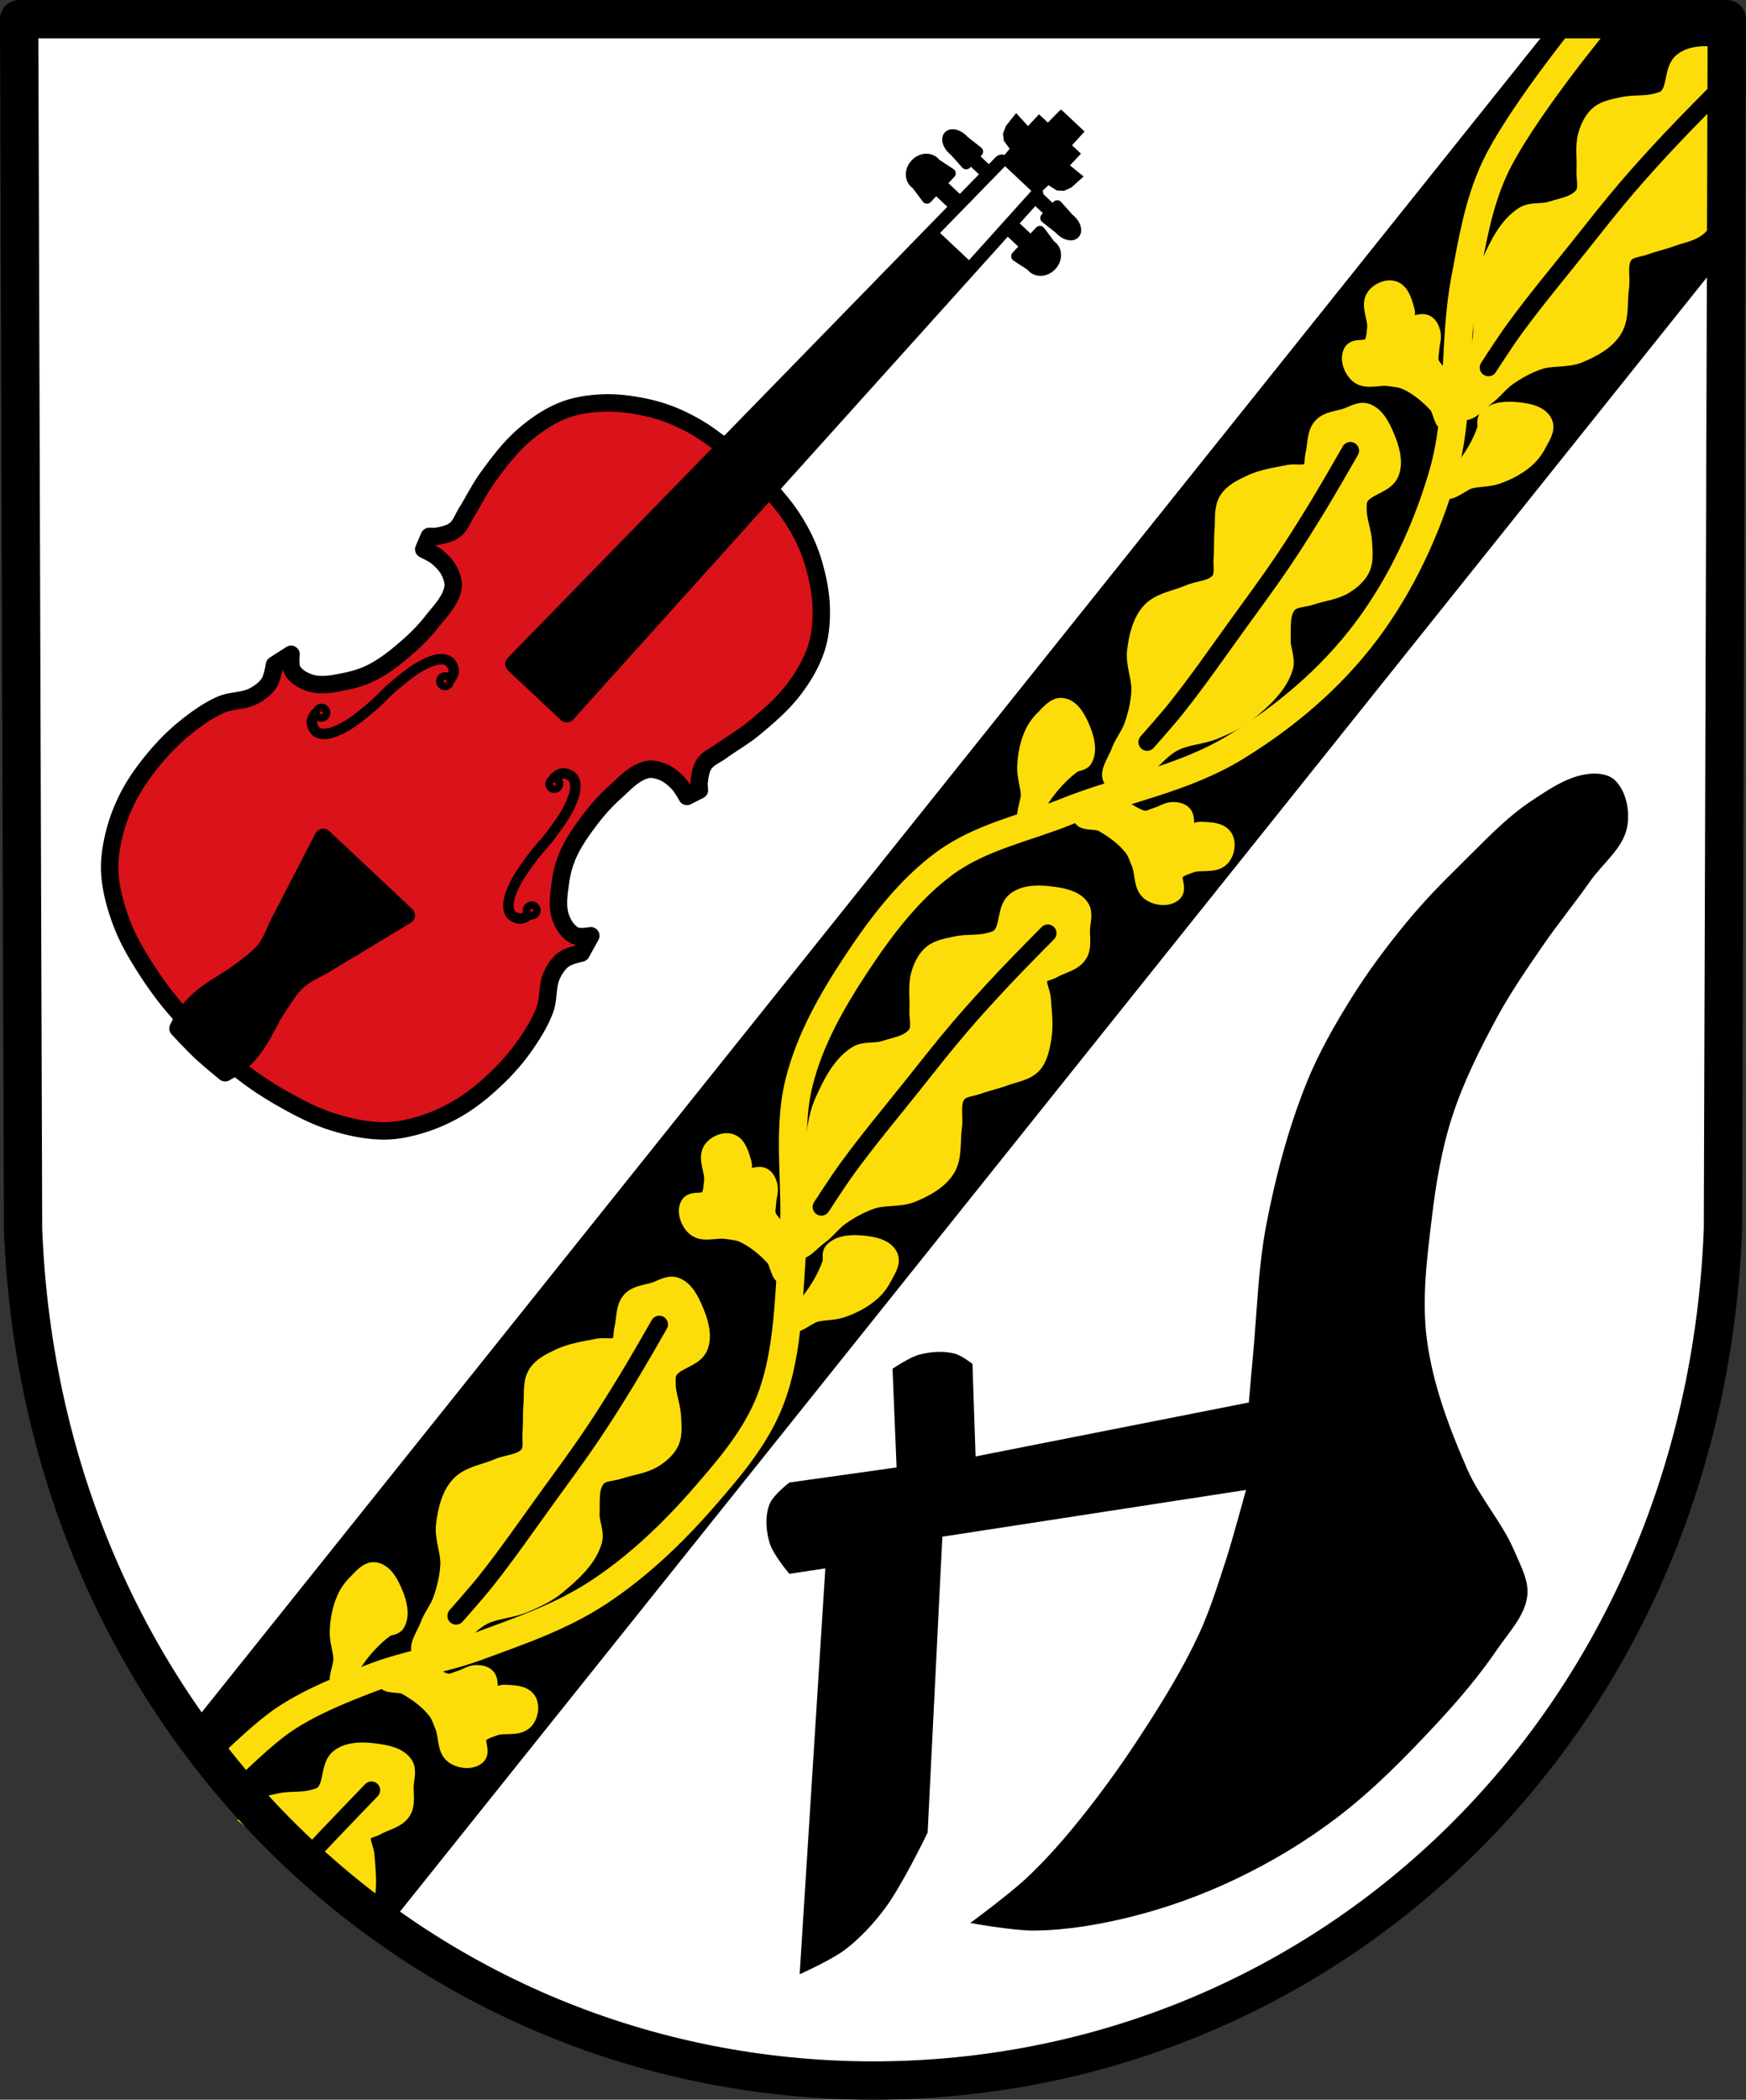<svg xmlns="http://www.w3.org/2000/svg" width="501.443" height="602.651"><rect width="100%" height="100%" fill="#333333" stroke="none"/><path style="fill:#fff;fill-rule:evenodd;stroke:none;stroke-width:11;stroke-linecap:round;stroke-linejoin:round;stroke-miterlimit:4;stroke-dasharray:none;stroke-opacity:1" d="m331.472 150.505-1.121 347.311c-5.459 141.887-113.309 244.26-244.1 244.34-130.675-.174-238.565-102.588-244.101-244.34l-1.121-347.31H86.245z" transform="translate(164.471 -145.005)"/><path style="fill:#000;fill-opacity:1;fill-rule:nonzero;stroke:#000;stroke-width:5;stroke-linecap:round;stroke-linejoin:round;stroke-miterlimit:4;stroke-dasharray:none;stroke-dashoffset:0;stroke-opacity:1" d="M450.008 5.5 55.868 498.043c1.7 2.33 3.44 4.62 5.216 6.88l52.148 41.796L491.27 74.285l2.126-24.531L495.691 5.5h-45.683z"/><path style="fill:none;stroke:#fcdd09;stroke-width:8;stroke-linecap:round;stroke-linejoin:miter;stroke-miterlimit:4;stroke-dasharray:none;stroke-opacity:1" d="M-101.238 654.693s11.782-11.877 18.732-16.42c7.903-5.166 16.893-8.696 25.65-12.016 9.661-3.663 19.848-5.098 29.533-8.67 11.778-4.345 23.837-8.41 34.623-15.476 11.201-7.34 21.377-16.948 30.516-27.48 7.286-8.395 14.913-17.2 19.052-28.079 5.336-14.027 5.065-30.054 6.423-45.243 1.35-15.111-1.901-30.846 1.702-45.491 3.111-12.646 9.762-24.02 16.681-34.49 7.136-10.8 15.25-21.289 25.162-28.545 10.404-7.618 22.987-10.024 34.582-14.693 16.24-6.54 33.76-9.329 48.99-18.653 13.94-8.535 27.234-19.57 37.59-33.396 9.79-13.072 17.258-28.835 21.975-45.215 5.108-17.733 2.854-37.225 6.282-55.467 2.032-10.816 3.824-21.832 8.424-31.78 7.412-16.03 30.227-43.513 30.227-43.513" transform="translate(164.471 -145.005)"/><path style="fill:#fcdd09;fill-opacity:1;stroke:#fcdd09;stroke-width:5;stroke-linecap:round;stroke-linejoin:miter;stroke-miterlimit:4;stroke-dasharray:none;stroke-opacity:1" d="M63.342 497.864c1.003-4.89 4.847-8.885 5.895-13.765.865-4.025-.297-8.266.228-12.35.47-3.658 1.07-7.4 2.6-10.755 2.255-4.942 4.878-10.348 9.453-13.272 2.247-1.437 5.325-.652 7.86-1.475 3.275-1.064 7.39-1.581 9.334-4.425 1.298-1.898.355-4.586.491-6.882.205-3.439-.486-7.02.492-10.323.645-2.183 1.688-4.445 3.438-5.9 1.873-1.555 4.504-1.916 6.878-2.457 3.05-.695 6.306-.194 9.333-.983 1.207-.315 2.557-.593 3.44-1.475 2.645-2.647 1.444-8.056 4.42-10.323 2.893-2.204 7.207-1.977 10.808-1.475 2.832.395 6.255 1.072 7.86 3.44 1.157 1.709.279 4.126.203 6.188-.09 2.45.548 5.253-.779 7.314-1.52 2.363-4.824 2.88-7.26 4.28-1.318.758-3.293.872-3.979 2.23-.94 1.863.636 4.13.78 6.212.258 3.76.787 7.593.143 11.306-.468 2.698-.984 5.708-2.863 7.697-1.965 2.08-5.181 2.44-7.86 3.441-2.571.962-5.28 1.52-7.86 2.458-2 .728-4.605.763-5.895 2.458-1.947 2.558-.75 6.387-1.21 9.569-.576 3.971.167 8.468-1.941 11.882-2.119 3.43-6.081 5.532-9.8 7.086-3.621 1.513-7.89.699-11.611 1.942-3.193 1.066-6.198 2.732-8.962 4.652-2.314 1.607-3.963 4.05-6.267 5.67-2.278 1.603-4.982 5.367-7.369 3.934-1.685-1.012-.395-3.973 0-5.9z" transform="translate(164.471 -145.005)"/><path style="fill:none;stroke:#000;stroke-width:5;stroke-linecap:round;stroke-linejoin:miter;stroke-miterlimit:4;stroke-dasharray:none;stroke-opacity:1" d="M71.42 491.414s4.77-7.385 7.357-10.937c5.859-8.045 12.252-15.687 18.463-23.464 4.598-5.758 9.13-11.575 13.92-17.175 4.038-4.722 8.238-9.306 12.486-13.84 4.185-4.465 12.806-13.157 12.806-13.157" transform="translate(164.471 -145.005)"/><path style="fill:#fcdd09;fill-opacity:1;stroke:#fcdd09;stroke-width:5;stroke-linecap:round;stroke-linejoin:miter;stroke-miterlimit:4;stroke-dasharray:none;stroke-opacity:1" d="M325.342 160.76c-2.397.004-4.739.415-6.547 1.792-2.977 2.268-1.775 7.682-4.42 10.33-.882.882-2.234 1.167-3.44 1.482-3.028.79-6.293.285-9.343.98-2.374.541-5.008.907-6.881 2.463-1.75 1.454-2.795 3.699-3.441 5.882-.977 3.303-.273 6.89-.478 10.329-.136 2.296.796 4.987-.502 6.886-1.943 2.843-6.067 3.36-9.342 4.423-2.535.824-5.614.046-7.86 1.483-4.576 2.924-7.184 8.327-9.438 13.27-1.531 3.355-2.135 7.1-2.605 10.759-.525 4.083.626 8.312-.239 12.337-1.048 4.88-4.875 8.883-5.878 13.772-.395 1.927-1.684 4.87 0 5.882 2.387 1.433 5.082-2.32 7.36-3.921 2.304-1.62 3.946-4.06 6.26-5.667 2.764-1.92 5.767-3.596 8.96-4.662 3.722-1.243 7.99-.423 11.612-1.937 3.719-1.554 7.701-3.646 9.82-7.077 2.108-3.414 1.36-7.911 1.935-11.883.461-3.182-.752-7.007 1.195-9.564 1.29-1.695 3.9-1.735 5.901-2.463 2.58-.939 5.29-1.501 7.861-2.463 2.679-1.001 5.896-1.363 7.861-3.443 1.88-1.989 2.4-5.001 2.867-7.699.644-3.713.116-7.549-.143-11.309-.143-2.082-1.729-4.354-.789-6.216.686-1.358 2.672-1.466 3.99-2.224.29-.166.6-.308.909-.454l2.102-20.204c-1.018-.261-2.057-.414-3.034-.55-1.35-.188-2.815-.338-4.253-.335z" transform="translate(164.471 -145.005)"/><path style="fill:none;stroke:#000;stroke-width:5;stroke-linecap:round;stroke-linejoin:miter;stroke-miterlimit:4;stroke-dasharray:none;stroke-opacity:1" d="M263 250.494s4.77-7.386 7.357-10.938c5.859-8.045 12.252-15.687 18.462-23.464 4.599-5.758 9.13-11.575 13.92-17.175 4.04-4.722 8.238-9.306 12.487-13.84 4.185-4.465 12.806-13.157 12.806-13.157" transform="translate(164.471 -145.005)"/><path style="fill:#fcdd09;fill-opacity:1;stroke:#fcdd09;stroke-width:5;stroke-linecap:round;stroke-linejoin:miter;stroke-miterlimit:4;stroke-dasharray:none;stroke-opacity:1" d="M-37.549 618.302c4.443-2.27 7.266-7.04 11.688-9.352 3.647-1.906 8.04-1.915 11.834-3.509 3.399-1.428 6.843-3.002 9.667-5.372 4.16-3.491 8.669-7.461 10.267-12.653.785-2.55-.79-5.31-.673-7.974.153-3.442-.445-7.55 1.776-10.182 1.483-1.757 4.323-1.563 6.498-2.306 3.258-1.114 6.891-1.401 9.813-3.224 1.93-1.204 3.832-2.812 4.766-4.888 1-2.22.647-4.855.536-7.288-.143-3.127-1.493-6.134-1.54-9.265-.017-1.247-.11-2.624.506-3.71 1.845-3.256 7.374-3.538 8.766-7.013 1.352-3.378-.016-7.478-1.458-10.817-1.135-2.627-2.7-5.749-5.408-6.665-1.954-.661-4.048.83-6.014 1.451-2.336.74-5.206.871-6.838 2.7-1.87 2.096-1.489 5.42-2.189 8.142-.379 1.474.038 3.41-1.088 4.432-1.543 1.403-4.147.487-6.19.903-3.691.752-7.524 1.263-10.93 2.873-2.473 1.17-5.235 2.469-6.65 4.812-1.48 2.449-.97 5.647-1.221 8.497-.242 2.737-.057 5.498-.274 8.236-.169 2.124.49 4.646-.798 6.341-1.945 2.559-5.952 2.424-8.894 3.716-3.672 1.613-8.201 2.094-10.928 5.037-2.74 2.957-3.709 7.339-4.215 11.34-.494 3.895 1.428 7.795 1.222 11.716-.177 3.363-.98 6.706-2.095 9.883-.932 2.66-2.845 4.901-3.792 7.556-.937 2.623-3.842 6.234-1.826 8.155 1.423 1.355 3.932-.677 5.682-1.572z" transform="translate(164.471 -145.005)"/><path style="fill:none;stroke:#000;stroke-width:5;stroke-linecap:round;stroke-linejoin:miter;stroke-miterlimit:4;stroke-dasharray:none;stroke-opacity:1" d="M-33.488 608.793s5.843-6.568 8.575-10.01c6.189-7.793 11.847-15.995 17.684-24.057 4.321-5.969 8.717-11.889 12.835-18 3.472-5.154 6.77-10.425 10.005-15.73 3.187-5.226 9.262-15.857 9.262-15.857" transform="translate(164.471 -145.005)"/><path style="fill:#fcdd09;fill-opacity:1;stroke:#fcdd09;stroke-width:5;stroke-linecap:round;stroke-linejoin:miter;stroke-miterlimit:4;stroke-dasharray:none;stroke-opacity:1" d="M160.92 367.512c4.442-2.27 7.266-7.041 11.687-9.352 3.647-1.906 8.041-1.916 11.834-3.51 3.399-1.427 6.843-3.002 9.668-5.372 4.16-3.491 8.668-7.46 10.266-12.653.785-2.55-.79-5.31-.672-7.974.152-3.442-.446-7.55 1.775-10.181 1.483-1.757 4.323-1.564 6.498-2.307 3.258-1.113 6.892-1.401 9.813-3.223 1.93-1.205 3.832-2.813 4.766-4.888 1-2.221.647-4.855.536-7.289-.143-3.127-1.493-6.134-1.539-9.264-.018-1.248-.11-2.624.505-3.71 1.845-3.257 7.374-3.539 8.766-7.014 1.352-3.377-.016-7.477-1.458-10.817-1.135-2.627-2.7-5.748-5.408-6.665-1.954-.66-4.048.83-6.014 1.452-2.336.739-5.205.87-6.837 2.7-1.871 2.096-1.49 5.42-2.19 8.142-.378 1.473.038 3.409-1.087 4.432-1.544 1.403-4.148.487-6.191.903-3.69.752-7.523 1.262-10.929 2.872-2.473 1.17-5.236 2.47-6.651 4.812-1.48 2.449-.97 5.647-1.221 8.498-.241 2.736-.057 5.498-.274 8.236-.169 2.123.491 4.645-.798 6.34-1.945 2.56-5.952 2.425-8.894 3.717-3.672 1.612-8.201 2.093-10.928 5.036-2.74 2.957-3.709 7.339-4.215 11.34-.493 3.896 1.428 7.795 1.222 11.717-.176 3.363-.98 6.705-2.094 9.883-.932 2.66-2.846 4.9-3.793 7.555-.936 2.623-3.842 6.234-1.826 8.155 1.423 1.356 3.932-.677 5.682-1.571z" transform="translate(164.471 -145.005)"/><path style="fill:none;stroke:#000;stroke-width:5;stroke-linecap:round;stroke-linejoin:miter;stroke-miterlimit:4;stroke-dasharray:none;stroke-opacity:1" d="M164.98 358.003s5.843-6.57 8.575-10.01c6.189-7.794 11.847-15.996 17.684-24.057 4.321-5.97 8.717-11.89 12.835-18.001 3.473-5.153 6.77-10.425 10.005-15.73 3.187-5.226 9.263-15.856 9.263-15.856" transform="translate(164.471 -145.005)"/><path style="fill:#fcdd09;fill-opacity:1;stroke:#fcdd09;stroke-width:5;stroke-linecap:round;stroke-linejoin:miter;stroke-miterlimit:4;stroke-dasharray:none;stroke-opacity:1" d="M-60.462 647.635c-2.397.005-4.763.44-6.57 1.817-2.977 2.267-1.775 7.681-4.42 10.329-.883.882-2.235 1.144-3.441 1.458-3.028.79-6.292.285-9.343.98-2.373.541-5.008.907-6.88 2.463-.744.618-1.353 1.383-1.865 2.224l14.623 11.763 19.043 10.497c.012-.072.035-.144.048-.215.644-3.714.116-7.55-.143-11.31-.144-2.082-1.705-4.354-.765-6.216.686-1.358 2.648-1.466 3.966-2.224 2.436-1.4 5.743-1.917 7.264-4.28 1.327-2.06.699-4.866.788-7.316.076-2.062.942-4.485-.215-6.193-1.604-2.369-5.028-3.048-7.86-3.443-1.35-.188-2.791-.337-4.23-.334z" transform="translate(164.471 -145.005)"/><path style="fill:none;stroke:#000;stroke-width:5;stroke-linecap:round;stroke-linejoin:miter;stroke-miterlimit:4;stroke-dasharray:none;stroke-opacity:1" d="M-73.374 675.094c4.184-4.466 15.584-16.286 15.584-16.286" transform="translate(164.471 -145.005)"/><path style="fill:#fcdd09;fill-opacity:1;stroke:#fcdd09;stroke-width:5;stroke-linecap:round;stroke-linejoin:miter;stroke-miterlimit:4;stroke-dasharray:none;stroke-opacity:1" d="M57.802 505.834c-2.526-2.695-5.475-5.155-8.835-6.687-1.534-.699-3.282-.793-4.95-1.04-2.9-.43-6.5 1.099-8.76-.768-1.735-1.432-2.91-4.502-1.857-6.489.895-1.688 4.125-.402 5.445-1.783 1.19-1.245 1.18-3.267 1.386-4.978.36-2.993-1.952-6.52-.297-9.04 1.067-1.622 3.585-2.76 5.42-2.129 2.204.758 2.868 3.793 3.564 6.018.346 1.106-.579 2.656.247 3.468 1.332 1.309 3.997-.67 5.594.297.885.537 1.35 1.665 1.583 2.675.343 1.485-.294 3.035-.371 4.557-.064 1.278-.468 2.62-.074 3.838.722 2.232 3.04 3.601 4.232 5.622.688 1.169 1.414 2.381 1.658 3.715.483 2.644 2.123 7.351-.47 8.05-2.053.551-2.06-3.774-3.515-5.326zM248.218 261.065c-2.526-2.695-5.474-5.156-8.835-6.687-1.534-.699-3.282-.793-4.95-1.04-2.9-.43-6.5 1.098-8.76-.768-1.735-1.432-2.91-4.502-1.857-6.489.896-1.688 4.125-.402 5.445-1.783 1.19-1.245 1.181-3.268 1.386-4.978.36-2.993-1.952-6.52-.296-9.04 1.066-1.622 3.584-2.76 5.42-2.13 2.203.758 2.868 3.794 3.563 6.02.346 1.105-.579 2.655.248 3.466 1.332 1.31 3.996-.67 5.593.298.886.537 1.35 1.665 1.584 2.675.342 1.485-.295 3.034-.372 4.556-.064 1.279-.468 2.622-.074 3.84.722 2.231 3.04 3.6 4.232 5.621.688 1.168 1.414 2.381 1.658 3.715.483 2.644 2.123 7.351-.47 8.049-2.053.552-2.06-3.773-3.515-5.325zM-47.889 628.939c3.225 1.8 6.325 4.066 8.624 6.958 1.05 1.32 1.563 2.994 2.207 4.554 1.12 2.71.51 6.576 2.867 8.32 1.808 1.337 5.069 1.735 6.74.23 1.42-1.278-.609-4.102.41-5.718.92-1.457 2.883-1.938 4.491-2.551 2.815-1.074 6.795.316 8.836-1.902 1.315-1.428 1.809-4.148.752-5.778-1.268-1.956-4.372-1.866-6.698-2.002-1.156-.068-2.434 1.205-3.421.6-1.592-.977-.318-4.043-1.643-5.359-.735-.73-1.942-.908-2.977-.89-1.523.027-2.871 1.021-4.328 1.464-1.224.372-2.428 1.09-3.704 1.002-2.34-.16-4.228-2.08-6.476-2.747-1.3-.385-2.65-.796-4.003-.71-2.68.172-7.642-.28-7.69 2.406-.038 2.127 4.157 1.086 6.013 2.123zM152.124 381.241c3.224 1.8 6.324 4.067 8.623 6.959 1.05 1.32 1.563 2.994 2.207 4.553 1.12 2.712.51 6.577 2.867 8.32 1.808 1.338 5.069 1.735 6.74.23 1.42-1.277-.609-4.101.41-5.717.92-1.457 2.883-1.938 4.491-2.552 2.815-1.073 6.795.317 8.836-1.901 1.315-1.429 1.809-4.149.752-5.778-1.268-1.956-4.371-1.866-6.698-2.002-1.156-.068-2.434 1.205-3.421.6-1.592-.977-.318-4.043-1.643-5.36-.735-.73-1.942-.908-2.977-.89-1.523.028-2.871 1.022-4.328 1.465-1.224.372-2.428 1.09-3.704 1.002-2.34-.16-4.228-2.08-6.476-2.747-1.3-.386-2.65-.797-4.003-.71-2.68.171-7.642-.281-7.69 2.406-.038 2.127 4.157 1.086 6.014 2.122zM61.928 524.23c-1.309-2.324 4.236-3.319 5.895-5.407 2.692-3.389 4.992-7.208 6.386-11.307.373-1.096-.29-2.586.491-3.44 1.93-2.112 5.504-2.226 8.352-1.967 2.848.259 6.641.852 7.86 3.441.888 1.889-.772 4.162-1.72 6.022-.874 1.716-2.096 3.299-3.561 4.547-2.386 2.033-5.268 3.52-8.229 4.547-2.39.83-5.024.668-7.491 1.23-2.704.614-6.622 4.751-7.983 2.334zM249.93 285.033c-1.309-2.324 4.236-3.32 5.895-5.408 2.692-3.388 4.992-7.208 6.386-11.306.373-1.097-.29-2.586.491-3.441 1.93-2.112 5.504-2.226 8.352-1.967 2.848.26 6.641.852 7.86 3.442.888 1.888-.772 4.162-1.72 6.021-.874 1.716-2.096 3.3-3.561 4.548-2.386 2.032-5.268 3.52-8.229 4.547-2.39.829-5.024.668-7.491 1.229-2.704.615-6.622 4.752-7.983 2.335zM131.313 381.058c2.605.566 1.921-5.03 3.426-7.23 2.443-3.574 5.412-6.899 8.915-9.44.937-.68 2.555-.485 3.14-1.484 1.448-2.468.504-5.919-.583-8.566-1.087-2.647-2.771-6.1-5.603-6.501-2.065-.293-3.747 1.964-5.243 3.419-1.381 1.342-2.533 2.977-3.293 4.746-1.238 2.88-1.81 6.075-1.917 9.208-.086 2.531.843 5.001 1.035 7.526.21 2.767-2.586 7.733.123 8.322zM-66.115 629.122c2.605.566 1.921-5.03 3.426-7.231 2.443-3.574 5.412-6.898 8.915-9.44.937-.68 2.555-.485 3.14-1.484 1.448-2.468.504-5.918-.583-8.565-1.087-2.647-2.771-6.1-5.603-6.502-2.065-.293-3.747 1.965-5.243 3.42-1.381 1.341-2.533 2.976-3.293 4.745-1.238 2.88-1.809 6.075-1.917 9.209-.086 2.53.843 5 1.035 7.526.21 2.766-2.586 7.732.123 8.322z" transform="translate(164.471 -145.005)"/><path style="fill:none;fill-rule:evenodd;stroke:#000;stroke-width:11;stroke-linecap:round;stroke-linejoin:round;stroke-miterlimit:4;stroke-dasharray:none;stroke-opacity:1" d="m331.472 150.505-1.121 347.311c-5.459 141.887-113.309 244.26-244.1 244.34-130.675-.174-238.565-102.588-244.101-244.34l-1.121-347.31H86.245z" transform="translate(164.471 -145.005)"/><path style="fill:#000;stroke:none;stroke-width:1;stroke-linecap:round;stroke-linejoin:round;stroke-miterlimit:4;stroke-dasharray:none;stroke-opacity:1" d="M292.082 367.107c-6.038.547-11.449 4.29-16.516 7.618-7.692 5.052-13.99 11.978-20.57 18.413-5.377 5.26-10.623 10.68-15.418 16.475-5.716 6.907-11.1 14.125-15.852 21.727-4.9 7.843-9.533 15.939-12.978 24.521-5.248 13.075-8.894 26.823-11.542 40.66-2.38 12.43-2.654 25.172-3.85 37.77-.419 4.415-1.165 13.254-1.165 13.254l-78.483 15.48-.894-26.566s-3.186-2.458-5.083-2.938c-3.295-.833-6.903-.572-10.19.29-2.798.735-7.679 4.045-7.679 4.045l1.16 28.33-30.79 4.326s-4.672 3.585-5.69 6.198c-1.343 3.45-1.037 7.554 0 11.108.989 3.382 5.69 8.908 5.69 8.908l10.33-1.575-7.375 116.497s9.076-4.056 12.978-7.01c4.425-3.35 8.247-7.512 11.543-11.924 4.991-6.68 12.234-21.727 12.234-21.727l4.226-84.924 87.21-13.418s-4.09 15.006-5.69 19.865c-2.406 7.318-4.666 14.74-7.925 21.727-4.674 10.021-10.535 19.472-16.57 28.737-5.998 9.21-12.47 18.139-19.468 26.616-4.262 5.164-8.76 10.167-13.67 14.718-4.955 4.59-15.852 12.622-15.852 12.622s12.323 2.26 18.548 2.18c9.351-.121 18.698-1.726 27.771-3.996 10.42-2.607 20.613-6.325 30.297-10.97 10.15-4.869 19.893-10.74 28.844-17.568 10.366-7.908 19.573-17.292 28.452-26.84 6.31-6.786 12.349-13.89 17.558-21.554 3.253-4.785 7.807-9.398 8.48-15.145.51-4.345-1.884-8.587-3.59-12.622-3.56-8.414-10.043-15.448-13.697-23.823-5.195-11.903-9.86-24.287-11.543-37.143-1.517-11.593.04-23.439 1.437-35.048 1.165-9.692 2.78-19.419 5.77-28.711 3.22-10.006 7.976-19.494 12.98-28.737 3.827-7.07 8.433-13.699 12.978-20.33 4.39-6.405 9.322-12.424 13.792-18.773 3.64-5.171 9.564-9.494 10.607-15.731.748-4.473-.297-9.951-3.52-13.141-1.782-1.764-4.788-2.097-7.285-1.871z" transform="translate(164.471 -145.005)"/><g transform="translate(-358.984 -257.475)"><path d="M570.607 388.352c-1.935-1.848-4.512-3.298-6.619-4.895-3.084-2.34-6.453-4.302-9.975-5.908a46.101 46.101 0 0 0-9.343-3.11c-4.07-.88-8.262-1.456-12.423-1.299-3.84.146-7.764.689-11.347 2.08-4.19 1.626-7.997 4.223-11.404 7.155-4.08 3.51-7.37 7.894-10.53 12.252-2.264 3.126-3.953 6.65-6.007 9.918-1.05 1.673-1.689 3.727-3.232 4.958-1.4 1.117-3.272 1.515-5.029 1.859-.793.155-2.44.078-2.44.078l-1.577 3.683s2.792 1.314 3.958 2.3c1.408 1.192 2.741 2.596 3.529 4.265.663 1.408 1.181 3.058.893 4.587-.706 3.748-3.752 6.696-6.1 9.7-1.993 2.552-4.29 4.875-6.728 7.006-3.106 2.716-6.338 5.38-9.992 7.296-2.467 1.294-5.152 2.191-7.884 2.732-3.254.643-6.74 1.46-9.937.574-2.12-.588-4.35-1.81-5.461-3.711-.777-1.33-.386-4.604-.386-4.604l-4.769 3.056s-.549 3.676-1.53 5.174c-1.073 1.639-2.755 2.872-4.491 3.776-2.872 1.495-6.421 1.172-9.385 2.475-3.568 1.568-6.8 3.885-9.854 6.307-3.138 2.489-6.022 5.339-8.618 8.39-2.952 3.47-5.695 7.174-7.832 11.198-1.889 3.557-3.364 7.36-4.319 11.273-.88 3.608-1.482 7.38-1.255 11.088.31 5.064 1.736 10.055 3.562 14.787 1.935 5.016 4.779 9.667 7.73 14.16 2.862 4.357 6.048 8.527 9.606 12.335 1.98 2.119 5.289 5.02 7.846 7.198 2.335 2.412 5.43 5.52 7.664 7.357 4.027 3.308 8.39 6.222 12.918 8.8 4.67 2.659 9.491 5.2 14.618 6.81 4.836 1.52 9.905 2.623 14.974 2.608 3.712-.011 7.436-.854 10.978-1.965 3.841-1.205 7.538-2.922 10.964-5.037 3.876-2.393 7.394-5.37 10.665-8.54 2.876-2.788 5.533-5.851 7.813-9.145 2.22-3.206 4.322-6.581 5.658-10.246 1.109-3.043.558-6.566 1.865-9.53.79-1.792 1.912-3.551 3.477-4.728 1.432-1.076 5.062-1.86 5.062-1.86l2.741-4.959s-3.24.602-4.616-.089c-1.966-.988-3.33-3.136-4.051-5.216-1.089-3.135-.499-6.67-.065-9.96.363-2.763 1.086-5.501 2.217-8.048 1.676-3.772 4.126-7.17 6.635-10.447 1.969-2.57 4.138-5.015 6.554-7.169 2.845-2.537 5.59-5.768 9.282-6.714 1.507-.386 3.186.025 4.632.598 1.715.679 3.201 1.92 4.48 3.25 1.059 1.1 2.548 3.805 2.548 3.805l3.571-1.812s-.165-1.623-.06-2.425c.23-1.777.489-3.688 1.513-5.157 1.129-1.621 3.136-2.39 4.736-3.547 3.128-2.261 6.534-4.173 9.505-6.636 4.144-3.434 8.305-7.001 11.543-11.3 2.705-3.592 5.05-7.56 6.404-11.85 1.157-3.666 1.446-7.62 1.344-11.464-.11-4.165-.953-8.315-2.091-12.322a46.173 46.173 0 0 0-3.702-9.13c-1.828-3.415-4.001-6.653-6.532-9.583-2.766-3.201-5.219-7.615-9.333-8.593-.465-1.517-1.406-2.78-2.567-3.889z" style="fill:#da121a;fill-opacity:1;stroke:#000;stroke-width:5;stroke-linecap:round;stroke-linejoin:round;stroke-miterlimit:4;stroke-dasharray:none;stroke-opacity:1"/><path d="M451.811 497.817s-8.31 16.095-12.487 24.128c-1.417 2.724-2.36 5.758-4.266 8.164-1.95 2.462-4.625 4.237-7.113 6.152-3.601 2.773-7.802 4.736-11.251 7.694-1.627 1.394-3.14 2.953-4.395 4.69-.895 1.238-2.194 4.024-2.194 4.024v0s4.214 4.547 6.472 6.666c2.258 2.119 7.063 6.035 7.063 6.035v0s2.695-1.476 3.873-2.45c1.65-1.365 3.108-2.976 4.394-4.69 2.728-3.634 4.416-7.955 6.95-11.73 1.75-2.607 3.349-5.392 5.678-7.497 2.278-2.058 5.243-3.194 7.869-4.784 7.742-4.688 23.26-14.02 23.26-14.02l-4.442-4.168-14.969-14.046z" style="fill:#000;stroke:#000;stroke-width:5;stroke-linecap:round;stroke-linejoin:round;stroke-miterlimit:4;stroke-dasharray:none;stroke-opacity:1"/><path style="fill:none;stroke:#000;stroke-width:3;stroke-linecap:round;stroke-linejoin:miter;stroke-miterlimit:4;stroke-dasharray:none;stroke-opacity:1" d="M488.208 452.53s1.054-1.422 1.083-2.255c.033-.987-.4-2.05-1.095-2.752-.516-.522-1.305-.787-2.038-.836-1.71-.116-3.422.57-4.974 1.294-3.49 1.63-6.44 4.252-9.411 6.701-1.015.837-2.86 2.719-2.86 2.719"/><ellipse style="fill:red;fill-opacity:1;fill-rule:nonzero;stroke:#000;stroke-width:3;stroke-linecap:round;stroke-linejoin:round;stroke-miterlimit:4;stroke-dasharray:none;stroke-dashoffset:0;stroke-opacity:1" transform="rotate(48.875) skewX(.039)" cx="661.449" cy="-68.772" rx="1.068" ry="1.109"/><path d="M449.618 462.27s-1.054 1.423-1.082 2.256c-.034.987.4 2.05 1.094 2.752.517.523 1.306.787 2.038.836 1.71.116 3.422-.57 4.975-1.294 3.489-1.629 6.44-4.252 9.41-6.701 1.016-.837 2.86-2.718 2.86-2.718" style="fill:none;stroke:#000;stroke-width:3;stroke-linecap:round;stroke-linejoin:miter;stroke-miterlimit:4;stroke-dasharray:none;stroke-opacity:1"/><ellipse transform="rotate(-131.125) skewX(.039)" style="fill:red;fill-opacity:1;fill-rule:nonzero;stroke:#000;stroke-width:3;stroke-linecap:round;stroke-linejoin:round;stroke-miterlimit:4;stroke-dasharray:none;stroke-dashoffset:0;stroke-opacity:1" cx="-644.888" cy="36.043" rx="1.068" ry="1.109"/><path style="fill:none;stroke:#000;stroke-width:3;stroke-linecap:round;stroke-linejoin:miter;stroke-miterlimit:4;stroke-dasharray:none;stroke-opacity:1" d="M518.228 480.7s1.35-1.144 2.18-1.226c.981-.097 2.07.268 2.814.916.554.483.869 1.254.965 1.982.225 1.7-.349 3.454-.972 5.05-1.4 3.59-3.826 6.704-6.078 9.83-.77 1.066-2.527 3.029-2.527 3.029"/><ellipse ry="1.109" rx="1.067" cy="67.466" cx="-704.279" style="fill:red;fill-opacity:1;fill-rule:nonzero;stroke:#000;stroke-width:3;stroke-linecap:round;stroke-linejoin:round;stroke-miterlimit:4;stroke-dasharray:none;stroke-dashoffset:0;stroke-opacity:1" transform="matrix(-.794 -.609 -.608 .794 0 0)"/><path d="M510.992 519.862s-1.35 1.144-2.18 1.226c-.982.097-2.07-.268-2.815-.916-.554-.483-.868-1.254-.964-1.982-.225-1.7.348-3.454.971-5.05 1.4-3.59 3.827-6.704 6.079-9.829.769-1.067 2.527-3.03 2.527-3.03" style="fill:none;stroke:#000;stroke-width:3;stroke-linecap:round;stroke-linejoin:miter;stroke-miterlimit:4;stroke-dasharray:none;stroke-opacity:1"/><ellipse transform="matrix(.794 .609 .608 -.794 0 0)" style="fill:red;fill-opacity:1;fill-rule:nonzero;stroke:#000;stroke-width:3;stroke-linecap:round;stroke-linejoin:round;stroke-miterlimit:4;stroke-dasharray:none;stroke-dashoffset:0;stroke-opacity:1" cx="721.195" cy="-100.235" rx="1.067" ry="1.109"/><path d="M646.723 304.332 506.579 448.07l15.18 14.243 134.343-149.179z" style="fill:#000;fill-opacity:1;fill-rule:nonzero;stroke:#000;stroke-width:5;stroke-linecap:round;stroke-linejoin:round;stroke-miterlimit:4;stroke-dasharray:none;stroke-dashoffset:0;stroke-opacity:1"/><path d="m663.687 289.549-3.744 3.82-2.535-2.38-3.182 3.396-3.39-3.676-2.544 3.204-.75 1.993.227 1.792 1.81 2.487-2.219 2.72.14 1.709 1.788 2.336.708.927-.21.33 1.201.962 1.037 1.138.315-.231.97.648 2.444 1.635 1.732.046 2.551-2.407 2.597 1.648 1.802.111 1.939-.877 3.05-2.728-3.884-3.15 3.182-3.396-2.553-2.395 3.586-3.968-2.43-2.281-1.224-1.149-2.414-2.264z" style="fill:#000;fill-opacity:1;stroke:#000;stroke-width:1px;stroke-linecap:butt;stroke-linejoin:miter;stroke-opacity:1"/><path transform="rotate(43.179) skewX(.039)" style="fill:#000;fill-opacity:1;fill-rule:nonzero;stroke:#000;stroke-width:3;stroke-linecap:round;stroke-linejoin:round;stroke-miterlimit:4;stroke-dasharray:none;stroke-dashoffset:0;stroke-opacity:1" d="M669.261-204.435h8.158v2.142h-8.158z"/><path d="m631.96 307.226-4.279-2.799a2.92 2.92 0 0 0-.405-.479c-1.42-1.332-3.834-1.064-5.391.598-1.558 1.662-1.67 4.09-.25 5.422.159.149.323.265.504.374l3.065 4.093 6.756-7.21z" style="fill:#000;fill-opacity:1;fill-rule:nonzero;stroke:#000;stroke-width:3;stroke-linecap:round;stroke-linejoin:round;stroke-miterlimit:4;stroke-dasharray:none;stroke-dashoffset:0;stroke-opacity:1"/><path transform="matrix(-.729 -.684 -.684 .73 0 0)" style="fill:#000;fill-opacity:1;fill-rule:nonzero;stroke:#000;stroke-width:3;stroke-linecap:round;stroke-linejoin:round;stroke-miterlimit:4;stroke-dasharray:none;stroke-dashoffset:0;stroke-opacity:1" d="M-703.241-209.92h8.158v2.142h-8.158z"/><path d="m657.648 323.809 3.065 4.093c.181.11.345.225.504.374 1.42 1.333 1.308 3.76-.25 5.422-1.557 1.663-3.971 1.93-5.39.598a2.919 2.919 0 0 1-.406-.48l-4.28-2.798 6.757-7.21z" style="fill:#000;fill-opacity:1;fill-rule:nonzero;stroke:#000;stroke-width:3;stroke-linecap:round;stroke-linejoin:round;stroke-miterlimit:4;stroke-dasharray:none;stroke-dashoffset:0;stroke-opacity:1"/><path transform="rotate(43.179) skewX(.039)" style="fill:#000;fill-opacity:1;fill-rule:nonzero;stroke:#000;stroke-width:3;stroke-linecap:round;stroke-linejoin:round;stroke-miterlimit:4;stroke-dasharray:none;stroke-dashoffset:0;stroke-opacity:1" d="M670.733-216.355h8.158v1.066h-8.158z"/><path d="m639.823 300.99-3.974-3.124a5.776 5.776 0 0 0-.43-.453c-1.42-1.332-3.2-1.741-3.975-.914-.775.828-.253 2.578 1.167 3.91.158.15.313.276.479.401l3.37 3.768 3.363-3.588z" style="fill:#000;fill-opacity:1;fill-rule:nonzero;stroke:#000;stroke-width:3;stroke-linecap:round;stroke-linejoin:round;stroke-miterlimit:4;stroke-dasharray:none;stroke-dashoffset:0;stroke-opacity:1"/><path transform="matrix(-.729 -.684 -.684 .73 0 0)" style="fill:#000;fill-opacity:1;fill-rule:nonzero;stroke:#000;stroke-width:3;stroke-linecap:round;stroke-linejoin:round;stroke-miterlimit:4;stroke-dasharray:none;stroke-dashoffset:0;stroke-opacity:1" d="M-701.839-220.674h8.158v1.066h-8.158z"/><path d="m662.617 316.456 3.37 3.768c.166.126.32.252.48.4 1.42 1.333 1.942 3.084 1.166 3.911-.775.828-2.555.418-3.974-.914a5.74 5.74 0 0 1-.43-.453l-3.975-3.123 3.363-3.589z" style="fill:#000;fill-opacity:1;fill-rule:nonzero;stroke:#000;stroke-width:3;stroke-linecap:round;stroke-linejoin:round;stroke-miterlimit:4;stroke-dasharray:none;stroke-dashoffset:0;stroke-opacity:1"/><path transform="translate(-164.471 145.005)" d="m812.105 160.182-18.671 19.154 8.312 7.803 17.9-19.88z" style="fill:#fff;fill-opacity:1;fill-rule:nonzero;stroke:none;stroke-width:1;stroke-linecap:round;stroke-linejoin:round;stroke-miterlimit:4;stroke-dasharray:none;stroke-dashoffset:0;stroke-opacity:1"/></g></svg>